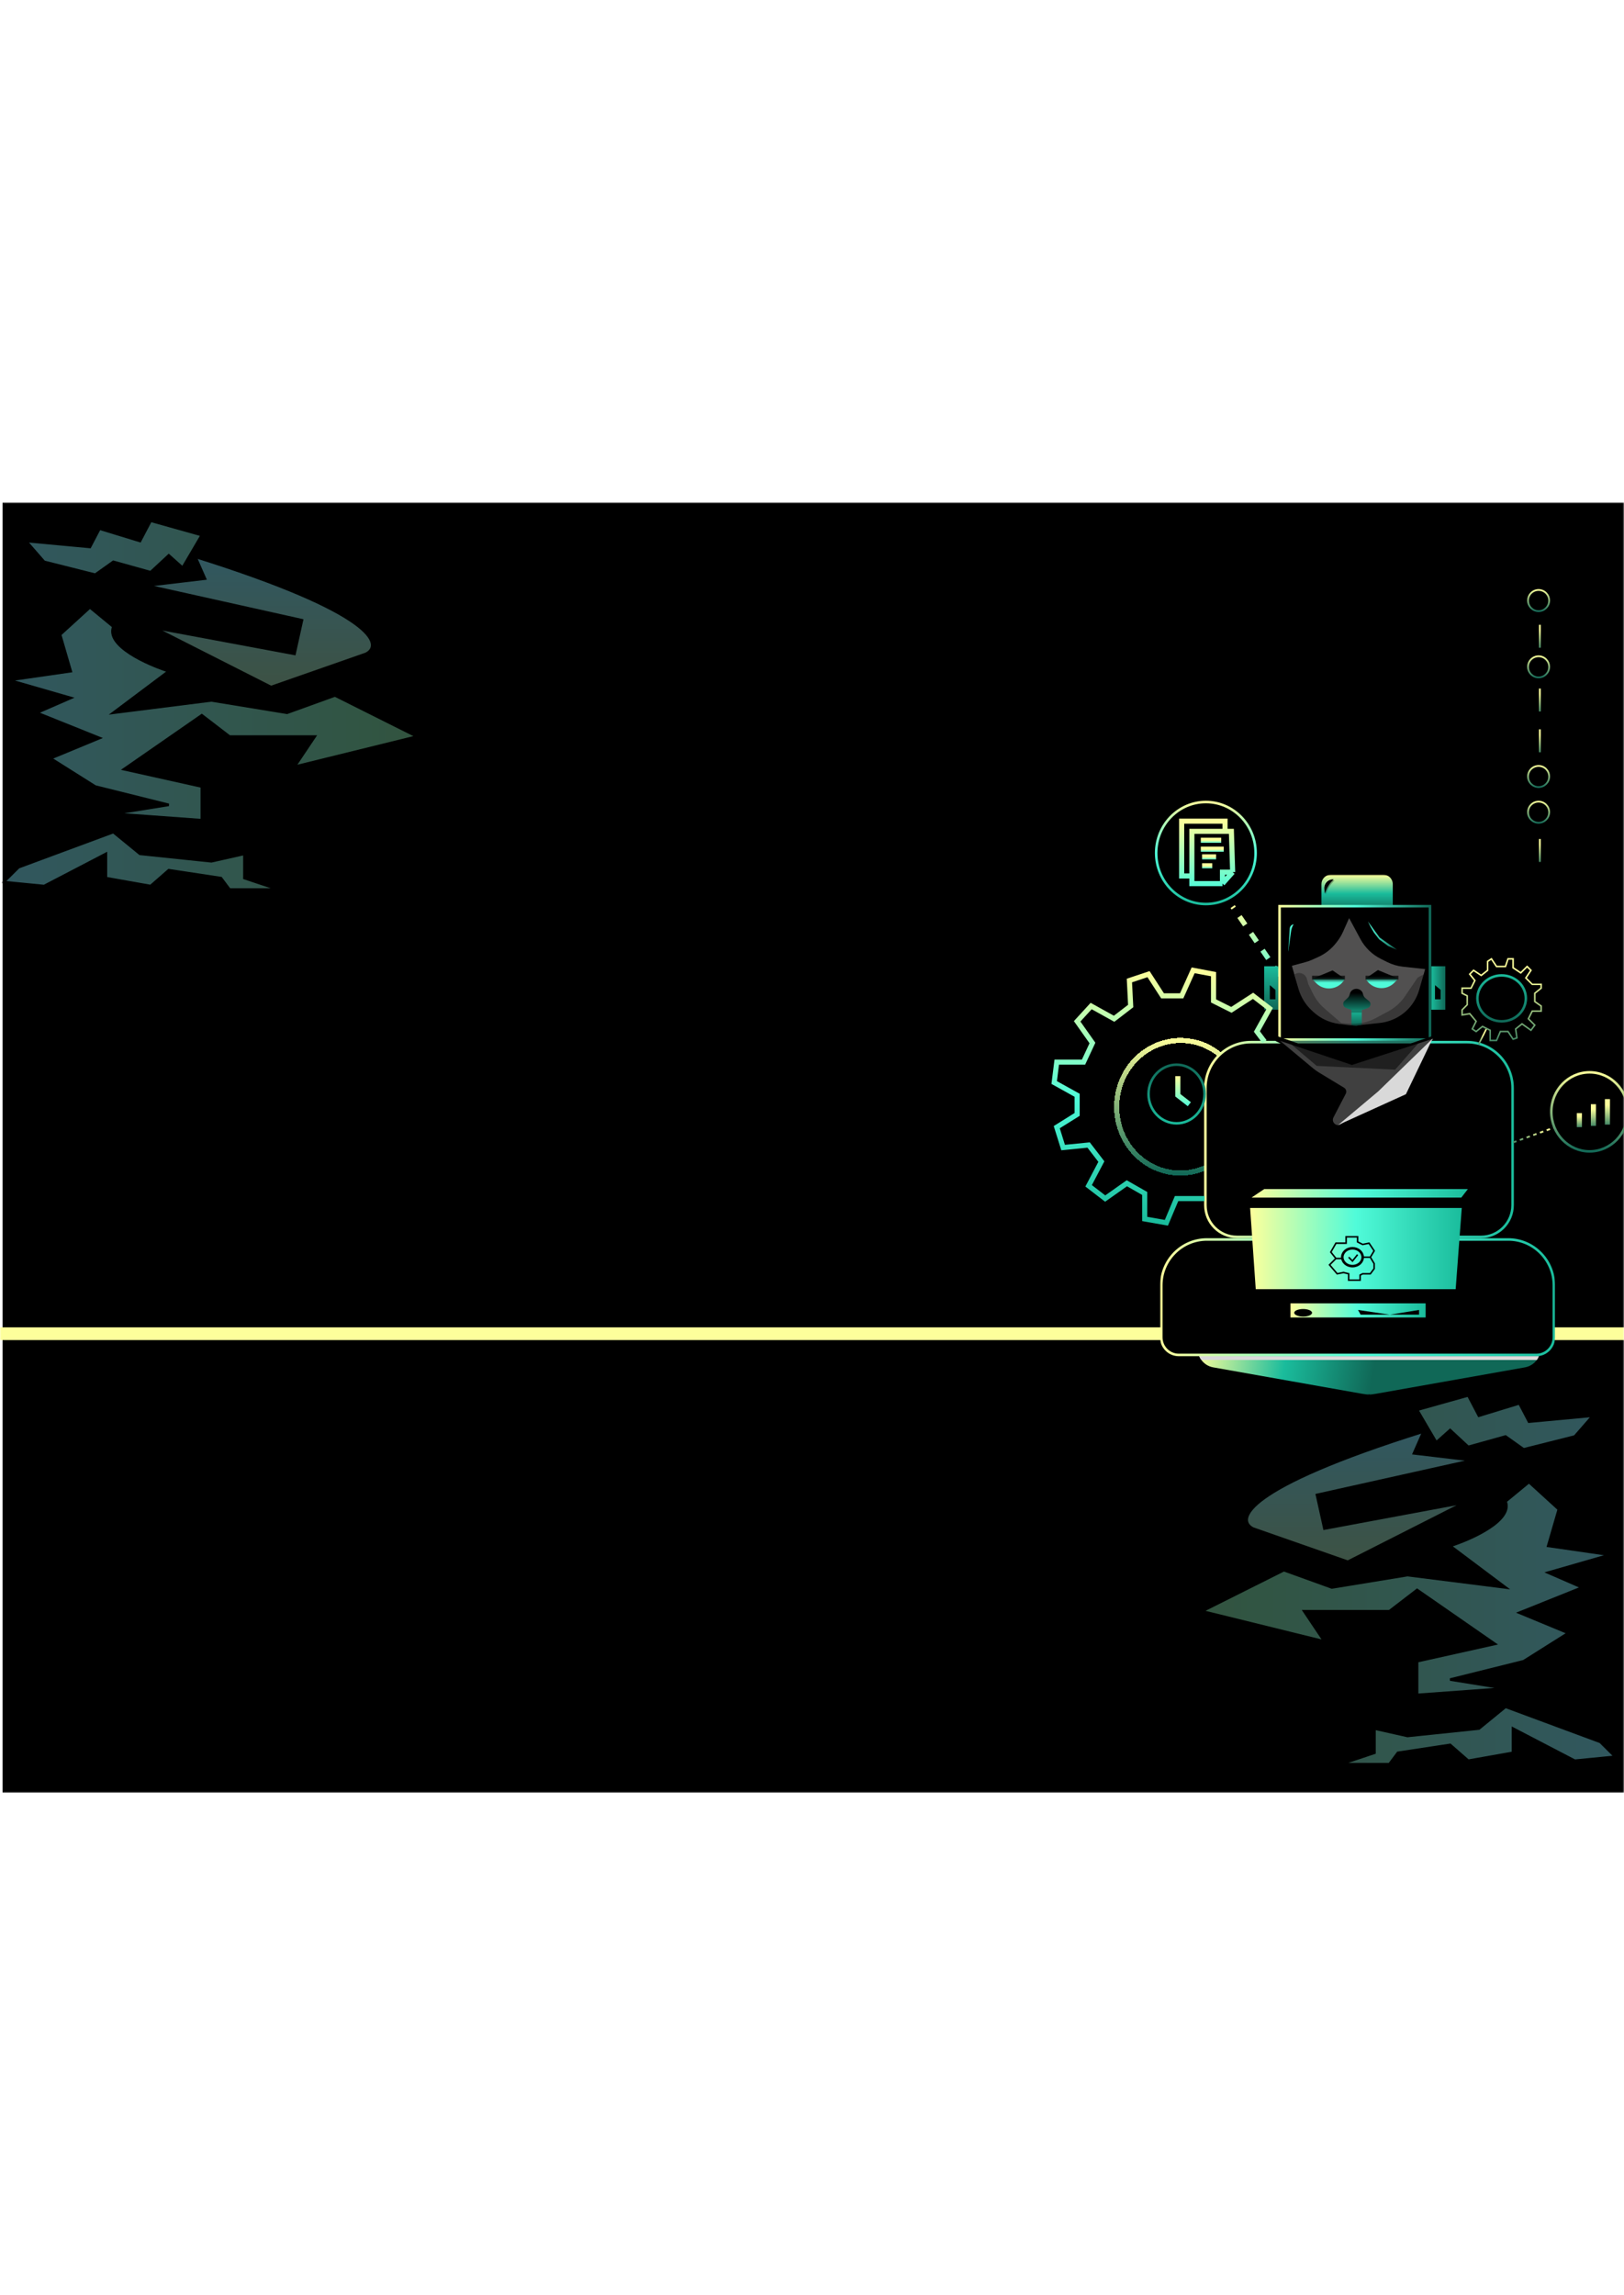 <svg width="637" height="900" viewBox="0 0 637 506" fill="none" xmlns="http://www.w3.org/2000/svg">
    <g clip-path="url(#clip0_9_545)">
    <mask id="mask0_9_545" style="mask-type:luminance" maskUnits="userSpaceOnUse" x="0" y="0" width="637" height="506">
    <path d="M637 0H0V506H637V0Z" fill="white"/>
    </mask>
    <g mask="url(#mask0_9_545)">
    <path d="M637 0H1V506H637V0Z" fill="black"/>
    <path d="M0 326H637.001" stroke="url(#paint0_linear_9_545)" stroke-width="5"/>
    <g filter="url(#filter0_d_9_545)">
    <path d="M462.449 258.994C476.218 259.286 487.689 247.922 487.994 233.53C488.299 219.138 477.32 207.298 463.551 207.006C449.782 206.714 438.311 218.078 438.006 232.47C437.701 246.862 448.68 258.702 462.449 258.994Z" stroke="url(#paint1_linear_9_545)" stroke-width="2" shape-rendering="crispEdges"/>
    </g>
    <mask id="mask1_9_545" style="mask-type:luminance" maskUnits="userSpaceOnUse" x="455" y="146" width="155" height="204">
    <path d="M610 146H455V350H610V146Z" fill="white"/>
    </mask>
    <g mask="url(#mask1_9_545)">
    <g filter="url(#filter1_d_9_545)">
    <path d="M502 181.5L483.5 154.5" stroke="url(#paint2_linear_9_545)" stroke-width="2" stroke-dasharray="4 4"/>
    </g>
    <path d="M518.325 149.702C518.325 147.658 519.974 146 522.007 146H542.625C544.658 146 546.306 147.658 546.306 149.702V160.809H518.325V149.702Z" fill="url(#paint3_linear_9_545)"/>
    <path d="M566.924 181.913H561.401V198.944H566.924V181.913Z" fill="url(#paint4_linear_9_545)"/>
    <path d="M501.39 181.913H495.867V198.944H501.39V181.913Z" fill="url(#paint5_linear_9_545)"/>
    <path d="M501.89 158.348H560.901V210.662H531.395H501.89V158.348Z" fill="black" stroke="url(#paint6_linear_9_545)"/>
    <path d="M536.713 349.334C536.783 349.736 537.165 350.005 537.566 349.934L598.139 339.194C602.144 338.483 604.818 334.643 604.112 330.616L602.707 322.603L534.157 334.758L536.713 349.334Z" fill="#106857"/>
    <path d="M537.301 349.334C537.23 349.736 536.848 350.005 536.448 349.934L475.874 339.194C471.869 338.483 469.195 334.643 469.901 330.616L471.306 322.603L539.856 334.758L537.301 349.334Z" fill="url(#paint7_linear_9_545)"/>
    <path d="M472.804 229.673C472.804 219.724 480.825 211.662 490.713 211.662H575.392C585.28 211.662 593.3 219.723 593.3 229.673V275.583C593.3 282.466 587.752 288.041 580.915 288.041H485.19C478.352 288.041 472.804 282.466 472.804 275.583V229.673Z" fill="black" stroke="url(#paint8_linear_9_545)"/>
    <path d="M570.974 308.534H492.553V315.198H570.974V308.534Z" fill="url(#paint9_linear_9_545)"/>
    <path d="M562.874 189.318L565.083 191.169V194.871H562.874V189.318Z" fill="black"/>
    <path d="M495.867 269.289H575.76L573.183 272.621H490.897L495.867 269.289Z" fill="url(#paint10_linear_9_545)"/>
    <path d="M500.638 209.488C500.884 209.374 501.164 209.361 501.42 209.451L530.843 219.862L561.567 209.379C561.699 209.334 561.841 209.332 561.974 209.372C562.557 209.548 562.622 210.351 562.076 210.62L536.065 223.404C532.767 225.025 528.913 225.039 525.603 223.442L500.623 211.384C499.829 211 499.837 209.86 500.638 209.488Z" fill="black"/>
    <path d="M455.5 307.053C455.5 297.103 463.521 289.041 473.409 289.041H537.57H591.591C601.479 289.041 609.5 297.103 609.5 307.053V327.416C609.5 331.231 606.424 334.32 602.637 334.32H462.363C458.576 334.32 455.5 331.231 455.5 327.416V307.053Z" fill="black" stroke="url(#paint11_linear_9_545)"/>
    <path d="M506.728 181.728L512.107 180.266C513.06 180.007 513.991 179.671 514.891 179.262L517.142 178.238C519.854 177.004 522.228 175.127 524.061 172.768L524.504 172.197C525.413 171.027 526.179 169.751 526.785 168.397L529.186 163.031L533.602 171.228C535.401 174.568 538.178 177.27 541.556 178.969L544.078 180.237C546.038 181.223 548.159 181.849 550.339 182.085L559.008 183.024L556.659 191.173C555.786 194.202 554.139 196.949 551.881 199.138C550.747 200.238 549.461 201.19 548.081 201.955C545.951 203.137 543.587 203.889 541.167 204.145L532.987 205.011C531.563 205.161 530.126 205.144 528.705 204.96L525.204 204.506C521.446 204.019 517.93 202.377 515.134 199.805L514.596 199.309C512.099 197.012 510.28 194.067 509.339 190.799L506.728 181.728Z" fill="#515050"/>
    <path d="M502.126 211.162L530.291 220.603L561.77 210.421H562.322L554.774 217.641L547.302 226.135C546.639 226.888 545.917 227.586 545.142 228.221L526.425 243.557C524.756 245.326 521.933 243.297 523.057 241.136L527.863 231.897C528.296 231.064 528.009 230.035 527.209 229.549L517.297 223.54C516.511 223.064 515.761 222.528 515.055 221.939L502.126 211.162Z" fill="#404040"/>
    <path d="M522.689 183.525L527.312 186.706C527.435 186.791 527.472 186.957 527.396 187.086C525.03 191.157 519.456 191.839 516.188 188.456L514.989 187.214C514.824 187.043 514.883 186.757 515.102 186.667L522.689 183.525Z" fill="url(#paint12_linear_9_545)"/>
    <path d="M559.192 314.087H506.176V319.641H559.192V314.087Z" fill="url(#paint13_linear_9_545)"/>
    <path d="M533.695 318.53H556.615V316.679L545.155 318.53L532.684 316.679L533.695 318.53Z" fill="black"/>
    <path d="M514.644 317.803C514.645 316.985 513.081 316.319 511.15 316.315C509.219 316.311 507.653 316.971 507.651 317.789C507.65 318.607 509.214 319.273 511.145 319.276C513.076 319.28 514.642 318.62 514.644 317.803Z" fill="black"/>
    <path d="M529.45 192.749C530.189 190.015 534.082 190.124 534.667 192.896C534.795 193.499 535.124 194.04 535.6 194.429L536.992 195.569C537.9 196.311 537.698 197.756 536.623 198.219L536.068 198.458C533.697 199.479 531.017 199.497 528.632 198.509L527.871 198.194C526.758 197.732 526.501 196.262 527.391 195.446L528.564 194.372C528.952 194.016 529.231 193.557 529.369 193.048L529.45 192.749Z" fill="url(#paint14_linear_9_545)"/>
    <path d="M530.107 198.944H534.157V204.711C534.157 204.801 534.092 204.878 534.003 204.893L531.948 205.238L530.273 205.069C530.179 205.06 530.107 204.98 530.107 204.885V198.944Z" fill="url(#paint15_linear_9_545)"/>
    <path d="M479.656 259.913C479.495 260.801 478.195 260.683 478.195 259.781V240.673C478.195 235.764 480.134 231.055 483.587 227.583L492.862 218.256C493.599 217.515 494.8 217.537 495.51 218.303L500.188 223.351C500.992 224.219 500.788 225.614 499.768 226.212L491.406 231.118C486.76 233.843 483.532 238.475 482.57 243.797L479.656 259.913Z" fill="black"/>
    <path d="M580.79 259.549C580.951 260.437 582.251 260.318 582.251 259.416V240.309C582.251 235.399 580.311 230.691 576.859 227.219L567.584 217.892C566.847 217.151 565.646 217.172 564.936 217.939L560.258 222.987C559.453 223.855 559.657 225.25 560.677 225.848L569.04 230.754C573.686 233.479 576.914 238.111 577.876 243.432L580.79 259.549Z" fill="black"/>
    <path d="M540.47 183.394L535.847 186.576C535.724 186.66 535.688 186.826 535.763 186.955C538.129 191.027 543.703 191.708 546.971 188.325L548.17 187.084C548.335 186.912 548.276 186.627 548.057 186.536L540.47 183.394Z" fill="url(#paint16_linear_9_545)"/>
    <path d="M490.344 276.693H573.367L570.974 308.534H492.553L490.344 276.693Z" fill="url(#paint17_linear_9_545)"/>
    <path d="M542.673 175.614C540.54 175.265 538.668 173.991 537.552 172.131L532.737 164.104C532.512 163.728 532.659 163.239 533.054 163.052L534.79 162.23C535.154 162.058 535.587 162.211 535.765 162.574L537.46 166.047C539.369 169.958 542.589 173.066 546.552 174.825L551.645 177.085L542.673 175.614Z" fill="black"/>
    <path d="M498.076 189.318L500.285 191.169V194.871H498.076V189.318Z" fill="black"/>
    <g style="mix-blend-mode:multiply">
    <path d="M559.192 319.641H506.176V321.862H559.192V319.641Z" fill="black" fill-opacity="0.2"/>
    </g>
    <g style="mix-blend-mode:multiply">
    <path d="M570.974 308.534H492.553V310.755H570.974V308.534Z" fill="black" fill-opacity="0.3"/>
    </g>
    <g style="mix-blend-mode:multiply">
    <path d="M470.38 334.82H603.632L603.557 335.005L603.373 335.376L603.189 335.746L602.821 336.301H471.408C471.279 336.301 471.159 336.233 471.092 336.121L470.647 335.376L470.463 335.005L470.38 334.82Z" fill="#D9D9D9"/>
    </g>
    <g style="mix-blend-mode:multiply">
    <path d="M504.887 211.162H531.027H557.167L547.227 222.454L516.485 220.973L504.887 211.162Z" fill="black" fill-opacity="0.5"/>
    </g>
    <g style="mix-blend-mode:multiply">
    <path d="M577.763 255.341C577.992 256.23 579.307 255.988 579.208 255.075L578.007 244.05C577.601 240.323 576.079 236.808 573.643 233.97L567.052 226.291C566.287 225.4 564.899 225.444 564.191 226.382L562.428 228.721C561.815 229.535 561.973 230.696 562.782 231.313L568.649 235.796C571.944 238.313 574.299 241.873 575.335 245.901L577.763 255.341Z" fill="black" fill-opacity="0.3"/>
    </g>
    <g style="mix-blend-mode:multiply">
    <path d="M482.468 255.341C482.239 256.23 480.924 255.988 481.023 255.075L482.224 244.05C482.63 240.323 484.152 236.808 486.588 233.97L493.179 226.291C493.944 225.4 495.332 225.444 496.039 226.382L497.802 228.721C498.416 229.535 498.258 230.696 497.449 231.313L491.582 235.796C488.287 238.313 485.932 241.873 484.896 245.901L482.468 255.341Z" fill="black" fill-opacity="0.3"/>
    </g>
    <g style="mix-blend-mode:multiply">
    <path d="M540.6 230.969L561.954 210.236L551.461 232.08L524.952 244.113L540.6 230.969Z" fill="#D9D9D9"/>
    </g>
    <g style="mix-blend-mode:multiply">
    <path d="M534.157 198.944H530.107V200.054H534.157V198.944Z" fill="black" fill-opacity="0.3"/>
    </g>
    <g style="mix-blend-mode:multiply">
    <path d="M527.53 185.615H514.644V187.096H527.53V185.615Z" fill="black" fill-opacity="0.7"/>
    </g>
    <g style="mix-blend-mode:multiply">
    <path d="M548.515 185.615H535.629V187.096H548.515V185.615Z" fill="black" fill-opacity="0.7"/>
    </g>
    <g style="mix-blend-mode:multiply">
    <path d="M508.62 165.571C509.546 164.64 510.732 164.015 512.02 163.78L517.967 162.692C518.823 162.536 519.256 163.691 518.51 164.142L515.557 165.174C512.099 166.384 509.44 169.208 508.43 172.748L506.953 177.921C506.723 178.727 505.529 178.489 505.624 177.655L506.797 169.249C506.991 167.857 507.631 166.566 508.62 165.571Z" fill="black" fill-opacity="0.2"/>
    </g>
    <g style="mix-blend-mode:multiply">
    <path d="M541.252 176.146C538.506 175.977 536.082 174.282 534.969 171.752L532.534 166.22C532.386 165.884 532.505 165.49 532.814 165.294L534.192 164.419C534.596 164.162 535.134 164.359 535.285 164.815C536.993 169.962 540.874 174.138 545.879 176.167L546.647 176.479L541.252 176.146Z" fill="black" fill-opacity="0.2"/>
    </g>
    <g style="mix-blend-mode:lighten">
    <path d="M505.89 167.111C505.949 166.247 506.609 165.545 507.464 165.437L506.912 166.733L505.992 172.657L505.624 175.434L505.255 176.359L505.89 167.111Z" fill="url(#paint18_linear_9_545)"/>
    </g>
    <path d="M508.252 164.461C509.177 163.53 510.364 162.905 511.652 162.669L517.599 161.582C518.455 161.425 518.888 162.581 518.141 163.031C512.832 164.888 508.751 169.225 507.199 174.658L506.585 176.81C506.354 177.617 505.161 177.378 505.255 176.544L506.429 168.138C506.623 166.746 507.263 165.455 508.252 164.461Z" fill="black"/>
    <g style="mix-blend-mode:lighten">
    <path d="M536.55 164.327L541.152 170.621L547.963 175.434L544.466 173.953L540.968 171.361L538.943 168.77L537.654 166.548L536.55 164.327Z" fill="url(#paint19_linear_9_545)"/>
    </g>
    <g style="mix-blend-mode:multiply">
    <path d="M519.81 151.923C519.612 149.806 521.374 148.029 523.48 148.221C522.147 149.44 521.107 150.946 520.438 152.628L519.982 153.775L519.81 151.923Z" fill="black" fill-opacity="0.3"/>
    </g>
    <g style="mix-blend-mode:lighten">
    <path d="M519.329 151.2C519.018 149.2 520.763 147.489 522.743 147.851C521.43 148.812 520.466 150.179 519.999 151.744L519.614 153.034L519.329 151.2Z" fill="url(#paint20_linear_9_545)"/>
    </g>
    <path d="M519.441 151.552C519.244 149.436 521.006 147.659 523.112 147.851C521.779 149.069 520.739 150.576 520.07 152.258L519.614 153.405L519.441 151.552Z" fill="black"/>
    <g style="mix-blend-mode:multiply">
    <path d="M507.833 185.06C509.647 183.874 512.084 184.818 512.638 186.922L513.056 188.512C513.133 188.801 513.238 189.082 513.372 189.351L515.02 192.666C516.108 194.855 517.617 196.805 519.46 198.404L526.057 204.127L529.287 204.404C532.826 204.706 536.376 203.973 539.511 202.292L544.529 199.601C547.148 198.196 549.39 196.176 551.065 193.711L556.063 186.356L558.456 185.06L556.512 193.341C555.746 196.604 553.874 199.496 551.218 201.523C550.4 202.146 549.519 202.68 548.588 203.115L547.038 203.839C545.575 204.522 544.029 205.008 542.44 205.286L535.092 206.571C533.131 206.914 531.129 206.935 529.162 206.633L525.14 206.016C522.589 205.625 520.148 204.699 517.976 203.298L517.552 203.023C513.669 200.519 510.863 196.639 509.689 192.153L507.833 185.06Z" fill="black" fill-opacity="0.3"/>
    </g>
    </g>
    <mask id="mask2_9_545" style="mask-type:luminance" maskUnits="userSpaceOnUse" x="471" y="350" width="163" height="145">
    <path d="M471 350H634V495H471V350Z" fill="white"/>
    </mask>
    <g mask="url(#mask2_9_545)">
    <path d="M491.479 402.41C484.514 398.916 488.136 386.415 558.351 364.364L554.59 372.905L577.577 375.622L516.556 389.21L519.482 402.41L574.651 392.122L528.677 415.415L491.479 402.41Z" fill="url(#paint21_linear_9_545)" fill-opacity="0.4" stroke="black"/>
    <path d="M568.8 409.203C577.298 406.486 593.543 399.187 590.533 391.734L599.728 384.163L611.431 394.839L607.251 409.203L631.492 412.697L607.251 419.685L620.626 425.509L595.967 435.408L615.192 443.367L597.638 454.431L568.8 461.613L590.533 465.107L555.844 467.631V454.431L586.354 447.637L555.844 426.479L544.977 434.826H511.541L519.482 446.667L471.418 434.826L503.6 418.715L522.408 425.509L552.082 420.656L590.533 425.509L568.8 409.203Z" fill="url(#paint22_linear_9_545)" fill-opacity="0.4"/>
    <path d="M590.533 472.289L627.731 486.071L633.582 491.894L617.7 493.447L593.459 480.83V490.341L575.905 493.447L568.8 487.236L548.321 490.341L544.977 494.806H525.751L539.126 490.341V480.83L552.082 483.742L580.085 480.83L590.533 472.289Z" fill="url(#paint23_linear_9_545)" fill-opacity="0.4"/>
    <path d="M597.638 371.352L617.7 366.305L624.805 358.153L599.728 360.482L595.967 353.3L580.085 358.153L575.905 350.194L555.844 355.823L563.367 368.635L568.8 363.782L575.905 370.382L590.533 366.305L597.638 371.352Z" fill="url(#paint24_linear_9_545)" fill-opacity="0.4"/>
    <path d="M568.8 409.203C577.298 406.486 593.543 399.187 590.533 391.734L599.728 384.163L611.431 394.839L607.251 409.203L631.492 412.697L607.251 419.685L620.626 425.509L595.967 435.408L615.192 443.367L597.638 454.431L568.8 461.613L590.533 465.107L555.844 467.631V454.431L586.354 447.637L555.844 426.479L544.977 434.826H511.541L519.482 446.667L471.418 434.826L503.6 418.715L522.408 425.509L552.082 420.656L590.533 425.509L568.8 409.203Z" stroke="black"/>
    <path d="M590.533 472.289L627.731 486.071L633.582 491.894L617.7 493.447L593.459 480.83V490.341L575.905 493.447L568.8 487.236L548.321 490.341L544.977 494.806H525.751L539.126 490.341V480.83L552.082 483.742L580.085 480.83L590.533 472.289Z" stroke="black"/>
    <path d="M597.638 371.352L617.7 366.305L624.805 358.153L599.728 360.482L595.967 353.3L580.085 358.153L575.905 350.194L555.844 355.823L563.367 368.635L568.8 363.782L575.905 370.382L590.533 366.305L597.638 371.352Z" stroke="black"/>
    </g>
    <mask id="mask3_9_545" style="mask-type:luminance" maskUnits="userSpaceOnUse" x="1" y="7" width="163" height="145">
    <path d="M164 7H1V152H164V7Z" fill="white"/>
    </mask>
    <g mask="url(#mask3_9_545)">
    <path d="M143.521 59.41C150.486 55.916 146.864 43.415 76.649 21.364L80.41 29.905L57.423 32.623L118.444 46.21L115.518 59.41L60.349 49.122L106.323 72.415L143.521 59.41Z" fill="url(#paint25_linear_9_545)" fill-opacity="0.4" stroke="black"/>
    <path d="M66.2 66.204C57.702 63.486 41.457 56.187 44.467 48.734L35.272 41.163L23.569 51.839L27.749 66.204L3.508 69.698L27.749 76.685L14.374 82.509L39.033 92.408L19.808 100.367L37.361 111.431L66.2 118.613L44.467 122.107L79.156 124.631V111.431L48.646 104.637L79.156 83.479L90.023 91.826H123.459L115.518 103.667L163.582 91.826L131.4 75.715L112.592 82.509L82.918 77.656L44.467 82.509L66.2 66.204Z" fill="url(#paint26_linear_9_545)" fill-opacity="0.4"/>
    <path d="M44.467 129.289L7.269 143.071L1.418 148.894L17.3 150.447L41.541 137.83V147.341L59.095 150.447L66.2 144.236L86.68 147.341L90.023 151.806H109.249L95.874 147.341V137.83L82.918 140.742L54.915 137.83L44.467 129.289Z" fill="url(#paint27_linear_9_545)" fill-opacity="0.4"/>
    <path d="M37.362 28.352L17.3 23.305L10.195 15.153L35.272 17.482L39.033 10.3L54.915 15.153L59.095 7.194L79.156 12.823L71.633 25.635L66.2 20.782L59.095 27.381L44.467 23.305L37.362 28.352Z" fill="url(#paint28_linear_9_545)" fill-opacity="0.4"/>
    <path d="M66.2 66.204C57.702 63.486 41.457 56.187 44.467 48.734L35.272 41.163L23.569 51.839L27.749 66.204L3.508 69.698L27.749 76.685L14.374 82.509L39.033 92.408L19.808 100.367L37.361 111.431L66.2 118.613L44.467 122.107L79.156 124.631V111.431L48.646 104.637L79.156 83.479L90.023 91.826H123.459L115.518 103.667L163.582 91.826L131.4 75.715L112.592 82.509L82.918 77.656L44.467 82.509L66.2 66.204Z" stroke="black"/>
    <path d="M44.467 129.289L7.269 143.071L1.418 148.894L17.3 150.447L41.541 137.83V147.341L59.095 150.447L66.2 144.236L86.68 147.341L90.023 151.806H109.249L95.874 147.341V137.83L82.918 140.742L54.915 137.83L44.467 129.289Z" stroke="black"/>
    <path d="M37.362 28.352L17.3 23.305L10.195 15.153L35.272 17.482L39.033 10.3L54.915 15.153L59.095 7.194L79.156 12.823L71.633 25.635L66.2 20.782L59.095 27.381L44.467 23.305L37.362 28.352Z" stroke="black"/>
    </g>
    <path d="M472.5 273H461.5L457.5 282.5L449 281V271L442 267L433.5 273L427 268L432 258.5L427 252L417 253L414.5 245L422.5 240V232.5L413.5 227.5L414.5 219.5H425L428.5 212L422.5 203.5L428 197.5L437 202.5L443.5 197.5L443 187.5L450.5 185L456 193.5H463.5L468 183.5L476 185V195.5L483 199L491.5 193.5L498 198.5L493 207.5L496 211.5" stroke="url(#paint29_linear_9_545)" stroke-width="2"/>
    </g>
    <path d="M472.5 232C472.5 238.372 467.555 243.5 461.5 243.5C455.445 243.5 450.5 238.372 450.5 232C450.5 225.628 455.445 220.5 461.5 220.5C467.555 220.5 472.5 225.628 472.5 232Z" stroke="url(#paint30_linear_9_545)"/>
    <path d="M462 225V232.5L466.5 236" stroke="url(#paint31_linear_9_545)" stroke-width="2"/>
    <path d="M492.5 137.5C492.5 148.557 483.758 157.5 473 157.5C462.242 157.5 453.5 148.557 453.5 137.5C453.5 126.443 462.242 117.5 473 117.5C483.758 117.5 492.5 126.443 492.5 137.5Z" stroke="url(#paint32_linear_9_545)"/>
    <path d="M483.5 145L483 129H467.5V149.5H479.5M483.5 145H479.5V149.5M483.5 145L479.5 149.5M467 146.5H463.5V125H480.5V128" stroke="url(#paint33_linear_9_545)" stroke-width="2"/>
    <path d="M471 132.5H479" stroke="url(#paint34_linear_9_545)" stroke-width="2"/>
    <path d="M471 136H480" stroke="url(#paint35_linear_9_545)" stroke-width="2"/>
    <path d="M471.5 139H477" stroke="url(#paint36_linear_9_545)" stroke-width="2"/>
    <path d="M471.5 142.5H475.5" stroke="url(#paint37_linear_9_545)" stroke-width="2"/>
    <circle cx="603.5" cy="38.5" r="4.15" stroke="url(#paint38_linear_9_545)" stroke-width="0.7"/>
    <path d="M604 48V57" stroke="url(#paint39_linear_9_545)" stroke-width="0.7"/>
    <circle cx="603.5" cy="64.5" r="4.15" stroke="url(#paint40_linear_9_545)" stroke-width="0.7"/>
    <path d="M604 73V82" stroke="url(#paint41_linear_9_545)" stroke-width="0.7"/>
    <path d="M604 89V98" stroke="url(#paint42_linear_9_545)" stroke-width="0.7"/>
    <circle cx="603.5" cy="107.5" r="4.15" stroke="url(#paint43_linear_9_545)" stroke-width="0.7"/>
    <circle cx="603.5" cy="121.5" r="4.15" stroke="url(#paint44_linear_9_545)" stroke-width="0.7"/>
    <path d="M604 132V141" stroke="url(#paint45_linear_9_545)" stroke-width="0.7"/>
    <path d="M593.5 251L610 245" stroke="url(#paint46_linear_9_545)" stroke-width="0.7" stroke-dasharray="1.4 1.4"/>
    <path d="M638.5 239C638.5 247.575 631.769 254.5 623.5 254.5C615.231 254.5 608.5 247.575 608.5 239C608.5 230.425 615.231 223.5 623.5 223.5C631.769 223.5 638.5 230.425 638.5 239Z" stroke="url(#paint47_linear_9_545)"/>
    <path d="M619.5 245V239.5" stroke="url(#paint48_linear_9_545)" stroke-width="2"/>
    <path d="M625 244.5V236" stroke="url(#paint49_linear_9_545)" stroke-width="2"/>
    <path d="M630.5 244V234" stroke="url(#paint50_linear_9_545)" stroke-width="2"/>
    <path d="M580 212.5L583 206.5" stroke="url(#paint51_linear_9_545)" stroke-width="0.6"/>
    <path d="M581.5 205.5L579 207.5L577.5 206.5L579 203.5L576.5 200.5L573.5 201V199L575.5 197V193.5L573.5 192.5V190.5H577L578.5 187.5L576.5 185L578 183.5L581 185.5L583.5 183.5V180L585 179L587 182H590.5L591.5 179H593.5V182.5L596.5 184.5L599 182L600.5 183.5L598.5 186.5L601 189H604.5V190.5L602 192.5V195.75L604.5 197.5V199.5H601L599.5 202.5L602 205L600.5 207L597 204.5L594.5 206.5L595 210L593.5 210.5L591.5 207.5H588.5L587 211H584.5V207L581.5 205.5Z" stroke="url(#paint52_linear_9_545)" stroke-width="0.6"/>
    <path d="M598.5 194.5C598.5 199.447 594.271 203.5 589 203.5C583.729 203.5 579.5 199.447 579.5 194.5C579.5 189.553 583.729 185.5 589 185.5C594.271 185.5 598.5 189.553 598.5 194.5Z" stroke="url(#paint53_linear_9_545)"/>
    </g>
    <path d="M524 296.5L522 294L524 290.5H526.5H528V288H532.5V290L534.5 291L537 290.5L539 293.5L537.5 296M524 296.5L521.5 299L524.5 302.5L527 302L529 302.5V305H533.5V303L534.5 302.5H537.5L539 300.5V298.5L537.5 296M524 296.5H526.5M537.5 296H534.5" stroke="black" stroke-width="0.6"/>
    <path d="M529 296L530.5 297.5L532.5 295" stroke="black" stroke-width="0.6"/>
    <path d="M534.5 296C534.5 297.879 532.766 299.5 530.5 299.5C528.234 299.5 526.5 297.879 526.5 296C526.5 294.121 528.234 292.5 530.5 292.5C532.766 292.5 534.5 294.121 534.5 296Z" stroke="black"/>
    <defs>
    <filter id="filter0_d_9_545" x="432.999" y="206" width="60.001" height="61.999" filterUnits="userSpaceOnUse" color-interpolation-filters="sRGB">
    <feFlood flood-opacity="0" result="BackgroundImageFix"/>
    <feColorMatrix in="SourceAlpha" type="matrix" values="0 0 0 0 0 0 0 0 0 0 0 0 0 0 0 0 0 0 127 0" result="hardAlpha"/>
    <feOffset dy="4"/>
    <feGaussianBlur stdDeviation="2"/>
    <feComposite in2="hardAlpha" operator="out"/>
    <feColorMatrix type="matrix" values="0 0 0 0 0 0 0 0 0 0 0 0 0 0 0 0 0 0 0.25 0"/>
    <feBlend mode="normal" in2="BackgroundImageFix" result="effect1_dropShadow_9_545"/>
    <feBlend mode="normal" in="SourceGraphic" in2="effect1_dropShadow_9_545" result="shape"/>
    </filter>
    <filter id="filter1_d_9_545" x="478.675" y="153.935" width="28.15" height="36.13" filterUnits="userSpaceOnUse" color-interpolation-filters="sRGB">
    <feFlood flood-opacity="0" result="BackgroundImageFix"/>
    <feColorMatrix in="SourceAlpha" type="matrix" values="0 0 0 0 0 0 0 0 0 0 0 0 0 0 0 0 0 0 127 0" result="hardAlpha"/>
    <feOffset dy="4"/>
    <feGaussianBlur stdDeviation="2"/>
    <feComposite in2="hardAlpha" operator="out"/>
    <feColorMatrix type="matrix" values="0 0 0 0 0 0 0 0 0 0 0 0 0 0 0 0 0 0 0.25 0"/>
    <feBlend mode="normal" in2="BackgroundImageFix" result="effect1_dropShadow_9_545"/>
    <feBlend mode="normal" in="SourceGraphic" in2="effect1_dropShadow_9_545" result="shape"/>
    </filter>
    <linearGradient id="paint0_linear_9_545" x1="nan" y1="nan" x2="nan" y2="nan" gradientUnits="userSpaceOnUse">
    <stop stop-color="#FDFF9B"/>
    <stop offset="0.5" stop-color="#50FBD9"/>
    <stop offset="1" stop-color="#106857"/>
    </linearGradient>
    <linearGradient id="paint1_linear_9_545" x1="462.428" y1="259.994" x2="463.572" y2="206.006" gradientUnits="userSpaceOnUse">
    <stop stop-color="#106857"/>
    <stop offset="1" stop-color="#FDFF9B"/>
    </linearGradient>
    <linearGradient id="paint2_linear_9_545" x1="494.395" y1="154.324" x2="494.395" y2="212.9" gradientUnits="userSpaceOnUse">
    <stop stop-color="#FDFF9B"/>
    <stop offset="0.5" stop-color="#50FBD9"/>
    <stop offset="1" stop-color="#1ABC9C"/>
    </linearGradient>
    <linearGradient id="paint3_linear_9_545" x1="532.316" y1="146" x2="532.316" y2="160.809" gradientUnits="userSpaceOnUse">
    <stop stop-color="#FDFF9B"/>
    <stop offset="0.5" stop-color="#1ABC9C"/>
    <stop offset="1" stop-color="#106857"/>
    </linearGradient>
    <linearGradient id="paint4_linear_9_545" x1="566.924" y1="190.428" x2="561.401" y2="190.428" gradientUnits="userSpaceOnUse">
    <stop stop-color="#106857"/>
    <stop offset="1" stop-color="#1ABC9C"/>
    </linearGradient>
    <linearGradient id="paint5_linear_9_545" x1="498.628" y1="198.944" x2="498.628" y2="181.913" gradientUnits="userSpaceOnUse">
    <stop stop-color="#106857"/>
    <stop offset="1" stop-color="#1ABC9C"/>
    </linearGradient>
    <linearGradient id="paint6_linear_9_545" x1="501.39" y1="184.505" x2="561.401" y2="184.505" gradientUnits="userSpaceOnUse">
    <stop stop-color="#FDFF9B"/>
    <stop offset="0.5" stop-color="#50FBD9"/>
    <stop offset="1" stop-color="#106857"/>
    </linearGradient>
    <linearGradient id="paint7_linear_9_545" x1="469.964" y1="330.255" x2="538.538" y2="342.279" gradientUnits="userSpaceOnUse">
    <stop stop-color="#FDFF9B"/>
    <stop offset="0.5" stop-color="#1ABC9C"/>
    <stop offset="1" stop-color="#106857"/>
    </linearGradient>
    <linearGradient id="paint8_linear_9_545" x1="472.304" y1="249.851" x2="593.8" y2="249.851" gradientUnits="userSpaceOnUse">
    <stop stop-color="#FDFF9B"/>
    <stop offset="0.5" stop-color="#50FBD9"/>
    <stop offset="1" stop-color="#1ABC9C"/>
    </linearGradient>
    <linearGradient id="paint9_linear_9_545" x1="531.764" y1="308.534" x2="531.764" y2="315.198" gradientUnits="userSpaceOnUse">
    <stop stop-color="#106857"/>
    <stop offset="1" stop-color="#1ABC9C"/>
    </linearGradient>
    <linearGradient id="paint10_linear_9_545" x1="490.897" y1="270.955" x2="575.76" y2="270.955" gradientUnits="userSpaceOnUse">
    <stop stop-color="#FDFF9B"/>
    <stop offset="0.5" stop-color="#50FBD9"/>
    <stop offset="1" stop-color="#1ABC9C"/>
    </linearGradient>
    <linearGradient id="paint11_linear_9_545" x1="455" y1="311.68" x2="610" y2="311.68" gradientUnits="userSpaceOnUse">
    <stop stop-color="#FDFF9B"/>
    <stop offset="0.5" stop-color="#50FBD9"/>
    <stop offset="1" stop-color="#1ABC9C"/>
    </linearGradient>
    <linearGradient id="paint12_linear_9_545" x1="520.664" y1="189.688" x2="520.664" y2="184.134" gradientUnits="userSpaceOnUse">
    <stop offset="0.24" stop-color="#50FBD9"/>
    <stop offset="0.675"/>
    </linearGradient>
    <linearGradient id="paint13_linear_9_545" x1="506.176" y1="316.864" x2="559.192" y2="316.864" gradientUnits="userSpaceOnUse">
    <stop stop-color="#FDFF9B"/>
    <stop offset="0.5" stop-color="#50FBD9"/>
    <stop offset="1" stop-color="#1ABC9C"/>
    </linearGradient>
    <linearGradient id="paint14_linear_9_545" x1="532.354" y1="202.343" x2="532.353" y2="181.984" gradientUnits="userSpaceOnUse">
    <stop stop-color="#1ABC9C"/>
    <stop offset="0.492"/>
    </linearGradient>
    <linearGradient id="paint15_linear_9_545" x1="532.132" y1="198.944" x2="532.132" y2="205.238" gradientUnits="userSpaceOnUse">
    <stop stop-color="#1ABC9C"/>
    <stop offset="1" stop-color="#106857"/>
    </linearGradient>
    <linearGradient id="paint16_linear_9_545" x1="542.495" y1="189.557" x2="542.495" y2="184.004" gradientUnits="userSpaceOnUse">
    <stop offset="0.24" stop-color="#50FBD9"/>
    <stop offset="0.675"/>
    </linearGradient>
    <linearGradient id="paint17_linear_9_545" x1="490.344" y1="292.613" x2="573.367" y2="292.613" gradientUnits="userSpaceOnUse">
    <stop stop-color="#FDFF9B"/>
    <stop offset="0.5" stop-color="#50FBD9"/>
    <stop offset="1" stop-color="#1ABC9C"/>
    </linearGradient>
    <linearGradient id="paint18_linear_9_545" x1="506.084" y1="166.363" x2="506.084" y2="175.989" gradientUnits="userSpaceOnUse">
    <stop stop-color="#50FBD9"/>
    <stop offset="1" stop-color="#1ABC9C"/>
    </linearGradient>
    <linearGradient id="paint19_linear_9_545" x1="536.55" y1="169.88" x2="547.963" y2="169.88" gradientUnits="userSpaceOnUse">
    <stop stop-color="#50FBD9"/>
    <stop offset="1" stop-color="#106857"/>
    </linearGradient>
    <linearGradient id="paint20_linear_9_545" x1="520.719" y1="147.111" x2="520.719" y2="153.034" gradientUnits="userSpaceOnUse">
    <stop stop-color="#FDFF9B"/>
    <stop offset="1" stop-color="#50FBD9"/>
    </linearGradient>
    <linearGradient id="paint21_linear_9_545" x1="533.294" y1="364.364" x2="533.294" y2="415.415" gradientUnits="userSpaceOnUse">
    <stop stop-color="#7ADBF0"/>
    <stop offset="1" stop-color="#98CDAA"/>
    </linearGradient>
    <linearGradient id="paint22_linear_9_545" x1="641.314" y1="425.897" x2="461.596" y2="425.897" gradientUnits="userSpaceOnUse">
    <stop stop-color="#7ADBF0"/>
    <stop offset="1" stop-color="#7CD299"/>
    </linearGradient>
    <linearGradient id="paint23_linear_9_545" x1="641.314" y1="425.897" x2="461.596" y2="425.897" gradientUnits="userSpaceOnUse">
    <stop stop-color="#7ADBF0"/>
    <stop offset="1" stop-color="#7CD299"/>
    </linearGradient>
    <linearGradient id="paint24_linear_9_545" x1="641.314" y1="425.897" x2="461.596" y2="425.897" gradientUnits="userSpaceOnUse">
    <stop stop-color="#7ADBF0"/>
    <stop offset="1" stop-color="#7CD299"/>
    </linearGradient>
    <linearGradient id="paint25_linear_9_545" x1="101.706" y1="21.364" x2="101.706" y2="72.415" gradientUnits="userSpaceOnUse">
    <stop stop-color="#7ADBF0"/>
    <stop offset="1" stop-color="#98CDAA"/>
    </linearGradient>
    <linearGradient id="paint26_linear_9_545" x1="-6.314" y1="82.897" x2="173.404" y2="82.897" gradientUnits="userSpaceOnUse">
    <stop stop-color="#7ADBF0"/>
    <stop offset="1" stop-color="#7CD299"/>
    </linearGradient>
    <linearGradient id="paint27_linear_9_545" x1="-6.314" y1="82.897" x2="173.404" y2="82.897" gradientUnits="userSpaceOnUse">
    <stop stop-color="#7ADBF0"/>
    <stop offset="1" stop-color="#7CD299"/>
    </linearGradient>
    <linearGradient id="paint28_linear_9_545" x1="-6.314" y1="82.897" x2="173.404" y2="82.897" gradientUnits="userSpaceOnUse">
    <stop stop-color="#7ADBF0"/>
    <stop offset="1" stop-color="#7CD299"/>
    </linearGradient>
    <linearGradient id="paint29_linear_9_545" x1="455.75" y1="183.5" x2="455.75" y2="282.5" gradientUnits="userSpaceOnUse">
    <stop stop-color="#FDFF9B"/>
    <stop offset="0.5" stop-color="#50FBD9"/>
    <stop offset="1" stop-color="#1ABC9C"/>
    </linearGradient>
    <linearGradient id="paint30_linear_9_545" x1="461.5" y1="220" x2="461.5" y2="244" gradientUnits="userSpaceOnUse">
    <stop stop-color="#106857"/>
    <stop offset="1" stop-color="#1ABC9C"/>
    </linearGradient>
    <linearGradient id="paint31_linear_9_545" x1="464.65" y1="224.928" x2="464.65" y2="248.793" gradientUnits="userSpaceOnUse">
    <stop stop-color="#FDFF9B"/>
    <stop offset="0.5" stop-color="#50FBD9"/>
    <stop offset="1" stop-color="#1ABC9C"/>
    </linearGradient>
    <linearGradient id="paint32_linear_9_545" x1="473" y1="117" x2="473" y2="158" gradientUnits="userSpaceOnUse">
    <stop stop-color="#FDFF9B"/>
    <stop offset="0.5" stop-color="#50FBD9"/>
    <stop offset="1" stop-color="#1ABC9C"/>
    </linearGradient>
    <linearGradient id="paint33_linear_9_545" x1="475.278" y1="124.841" x2="475.278" y2="177.993" gradientUnits="userSpaceOnUse">
    <stop stop-color="#FDFF9B"/>
    <stop offset="0.5" stop-color="#50FBD9"/>
    <stop offset="1" stop-color="#1ABC9C"/>
    </linearGradient>
    <linearGradient id="paint34_linear_9_545" x1="475.711" y1="132.493" x2="475.711" y2="134.663" gradientUnits="userSpaceOnUse">
    <stop stop-color="#FDFF9B"/>
    <stop offset="0.5" stop-color="#50FBD9"/>
    <stop offset="1" stop-color="#1ABC9C"/>
    </linearGradient>
    <linearGradient id="paint35_linear_9_545" x1="476.3" y1="135.993" x2="476.3" y2="138.163" gradientUnits="userSpaceOnUse">
    <stop stop-color="#FDFF9B"/>
    <stop offset="0.5" stop-color="#50FBD9"/>
    <stop offset="1" stop-color="#1ABC9C"/>
    </linearGradient>
    <linearGradient id="paint36_linear_9_545" x1="474.739" y1="138.993" x2="474.739" y2="141.163" gradientUnits="userSpaceOnUse">
    <stop stop-color="#FDFF9B"/>
    <stop offset="0.5" stop-color="#50FBD9"/>
    <stop offset="1" stop-color="#1ABC9C"/>
    </linearGradient>
    <linearGradient id="paint37_linear_9_545" x1="473.856" y1="142.493" x2="473.856" y2="144.663" gradientUnits="userSpaceOnUse">
    <stop stop-color="#FDFF9B"/>
    <stop offset="0.5" stop-color="#50FBD9"/>
    <stop offset="1" stop-color="#1ABC9C"/>
    </linearGradient>
    <linearGradient id="paint38_linear_9_545" x1="603.5" y1="34" x2="603.5" y2="43" gradientUnits="userSpaceOnUse">
    <stop stop-color="#FDFF9B"/>
    <stop offset="1" stop-color="#106857"/>
    </linearGradient>
    <linearGradient id="paint39_linear_9_545" x1="604.5" y1="50" x2="604.5" y2="59" gradientUnits="userSpaceOnUse">
    <stop stop-color="#FDFF9B"/>
    <stop offset="1" stop-color="#106857"/>
    </linearGradient>
    <linearGradient id="paint40_linear_9_545" x1="603.5" y1="60" x2="603.5" y2="69" gradientUnits="userSpaceOnUse">
    <stop stop-color="#FDFF9B"/>
    <stop offset="1" stop-color="#106857"/>
    </linearGradient>
    <linearGradient id="paint41_linear_9_545" x1="604.5" y1="75" x2="604.5" y2="84" gradientUnits="userSpaceOnUse">
    <stop stop-color="#FDFF9B"/>
    <stop offset="1" stop-color="#106857"/>
    </linearGradient>
    <linearGradient id="paint42_linear_9_545" x1="604.5" y1="91" x2="604.5" y2="100" gradientUnits="userSpaceOnUse">
    <stop stop-color="#FDFF9B"/>
    <stop offset="1" stop-color="#106857"/>
    </linearGradient>
    <linearGradient id="paint43_linear_9_545" x1="603.5" y1="103" x2="603.5" y2="112" gradientUnits="userSpaceOnUse">
    <stop stop-color="#FDFF9B"/>
    <stop offset="1" stop-color="#106857"/>
    </linearGradient>
    <linearGradient id="paint44_linear_9_545" x1="603.5" y1="117" x2="603.5" y2="126" gradientUnits="userSpaceOnUse">
    <stop stop-color="#FDFF9B"/>
    <stop offset="1" stop-color="#106857"/>
    </linearGradient>
    <linearGradient id="paint45_linear_9_545" x1="604.5" y1="134" x2="604.5" y2="143" gradientUnits="userSpaceOnUse">
    <stop stop-color="#FDFF9B"/>
    <stop offset="1" stop-color="#106857"/>
    </linearGradient>
    <linearGradient id="paint46_linear_9_545" x1="601.75" y1="246.333" x2="601.75" y2="252.333" gradientUnits="userSpaceOnUse">
    <stop stop-color="#FDFF9B"/>
    <stop offset="1" stop-color="#106857"/>
    </linearGradient>
    <linearGradient id="paint47_linear_9_545" x1="623.5" y1="223" x2="623.5" y2="255" gradientUnits="userSpaceOnUse">
    <stop stop-color="#FDFF9B"/>
    <stop offset="1" stop-color="#106857"/>
    </linearGradient>
    <linearGradient id="paint48_linear_9_545" x1="620" y1="240.722" x2="620" y2="246.222" gradientUnits="userSpaceOnUse">
    <stop stop-color="#FDFF9B"/>
    <stop offset="1" stop-color="#106857"/>
    </linearGradient>
    <linearGradient id="paint49_linear_9_545" x1="625.5" y1="237.889" x2="625.5" y2="246.389" gradientUnits="userSpaceOnUse">
    <stop stop-color="#FDFF9B"/>
    <stop offset="1" stop-color="#106857"/>
    </linearGradient>
    <linearGradient id="paint50_linear_9_545" x1="631" y1="236.222" x2="631" y2="246.222" gradientUnits="userSpaceOnUse">
    <stop stop-color="#FDFF9B"/>
    <stop offset="1" stop-color="#106857"/>
    </linearGradient>
    <linearGradient id="paint51_linear_9_545" x1="581.25" y1="209" x2="581.25" y2="213.5" gradientUnits="userSpaceOnUse">
    <stop stop-color="#FDFF9B"/>
    <stop offset="1" stop-color="#106857"/>
    </linearGradient>
    <linearGradient id="paint52_linear_9_545" x1="589" y1="186.111" x2="589" y2="218.111" gradientUnits="userSpaceOnUse">
    <stop stop-color="#FDFF9B"/>
    <stop offset="1" stop-color="#106857"/>
    </linearGradient>
    <linearGradient id="paint53_linear_9_545" x1="589" y1="185" x2="589" y2="204" gradientUnits="userSpaceOnUse">
    <stop stop-color="#1ABC9C"/>
    <stop offset="1" stop-color="#106857"/>
    </linearGradient>
    <clipPath id="clip0_9_545">
    <rect width="637" height="506" fill="white"/>
    </clipPath>
    </defs>
</svg>
